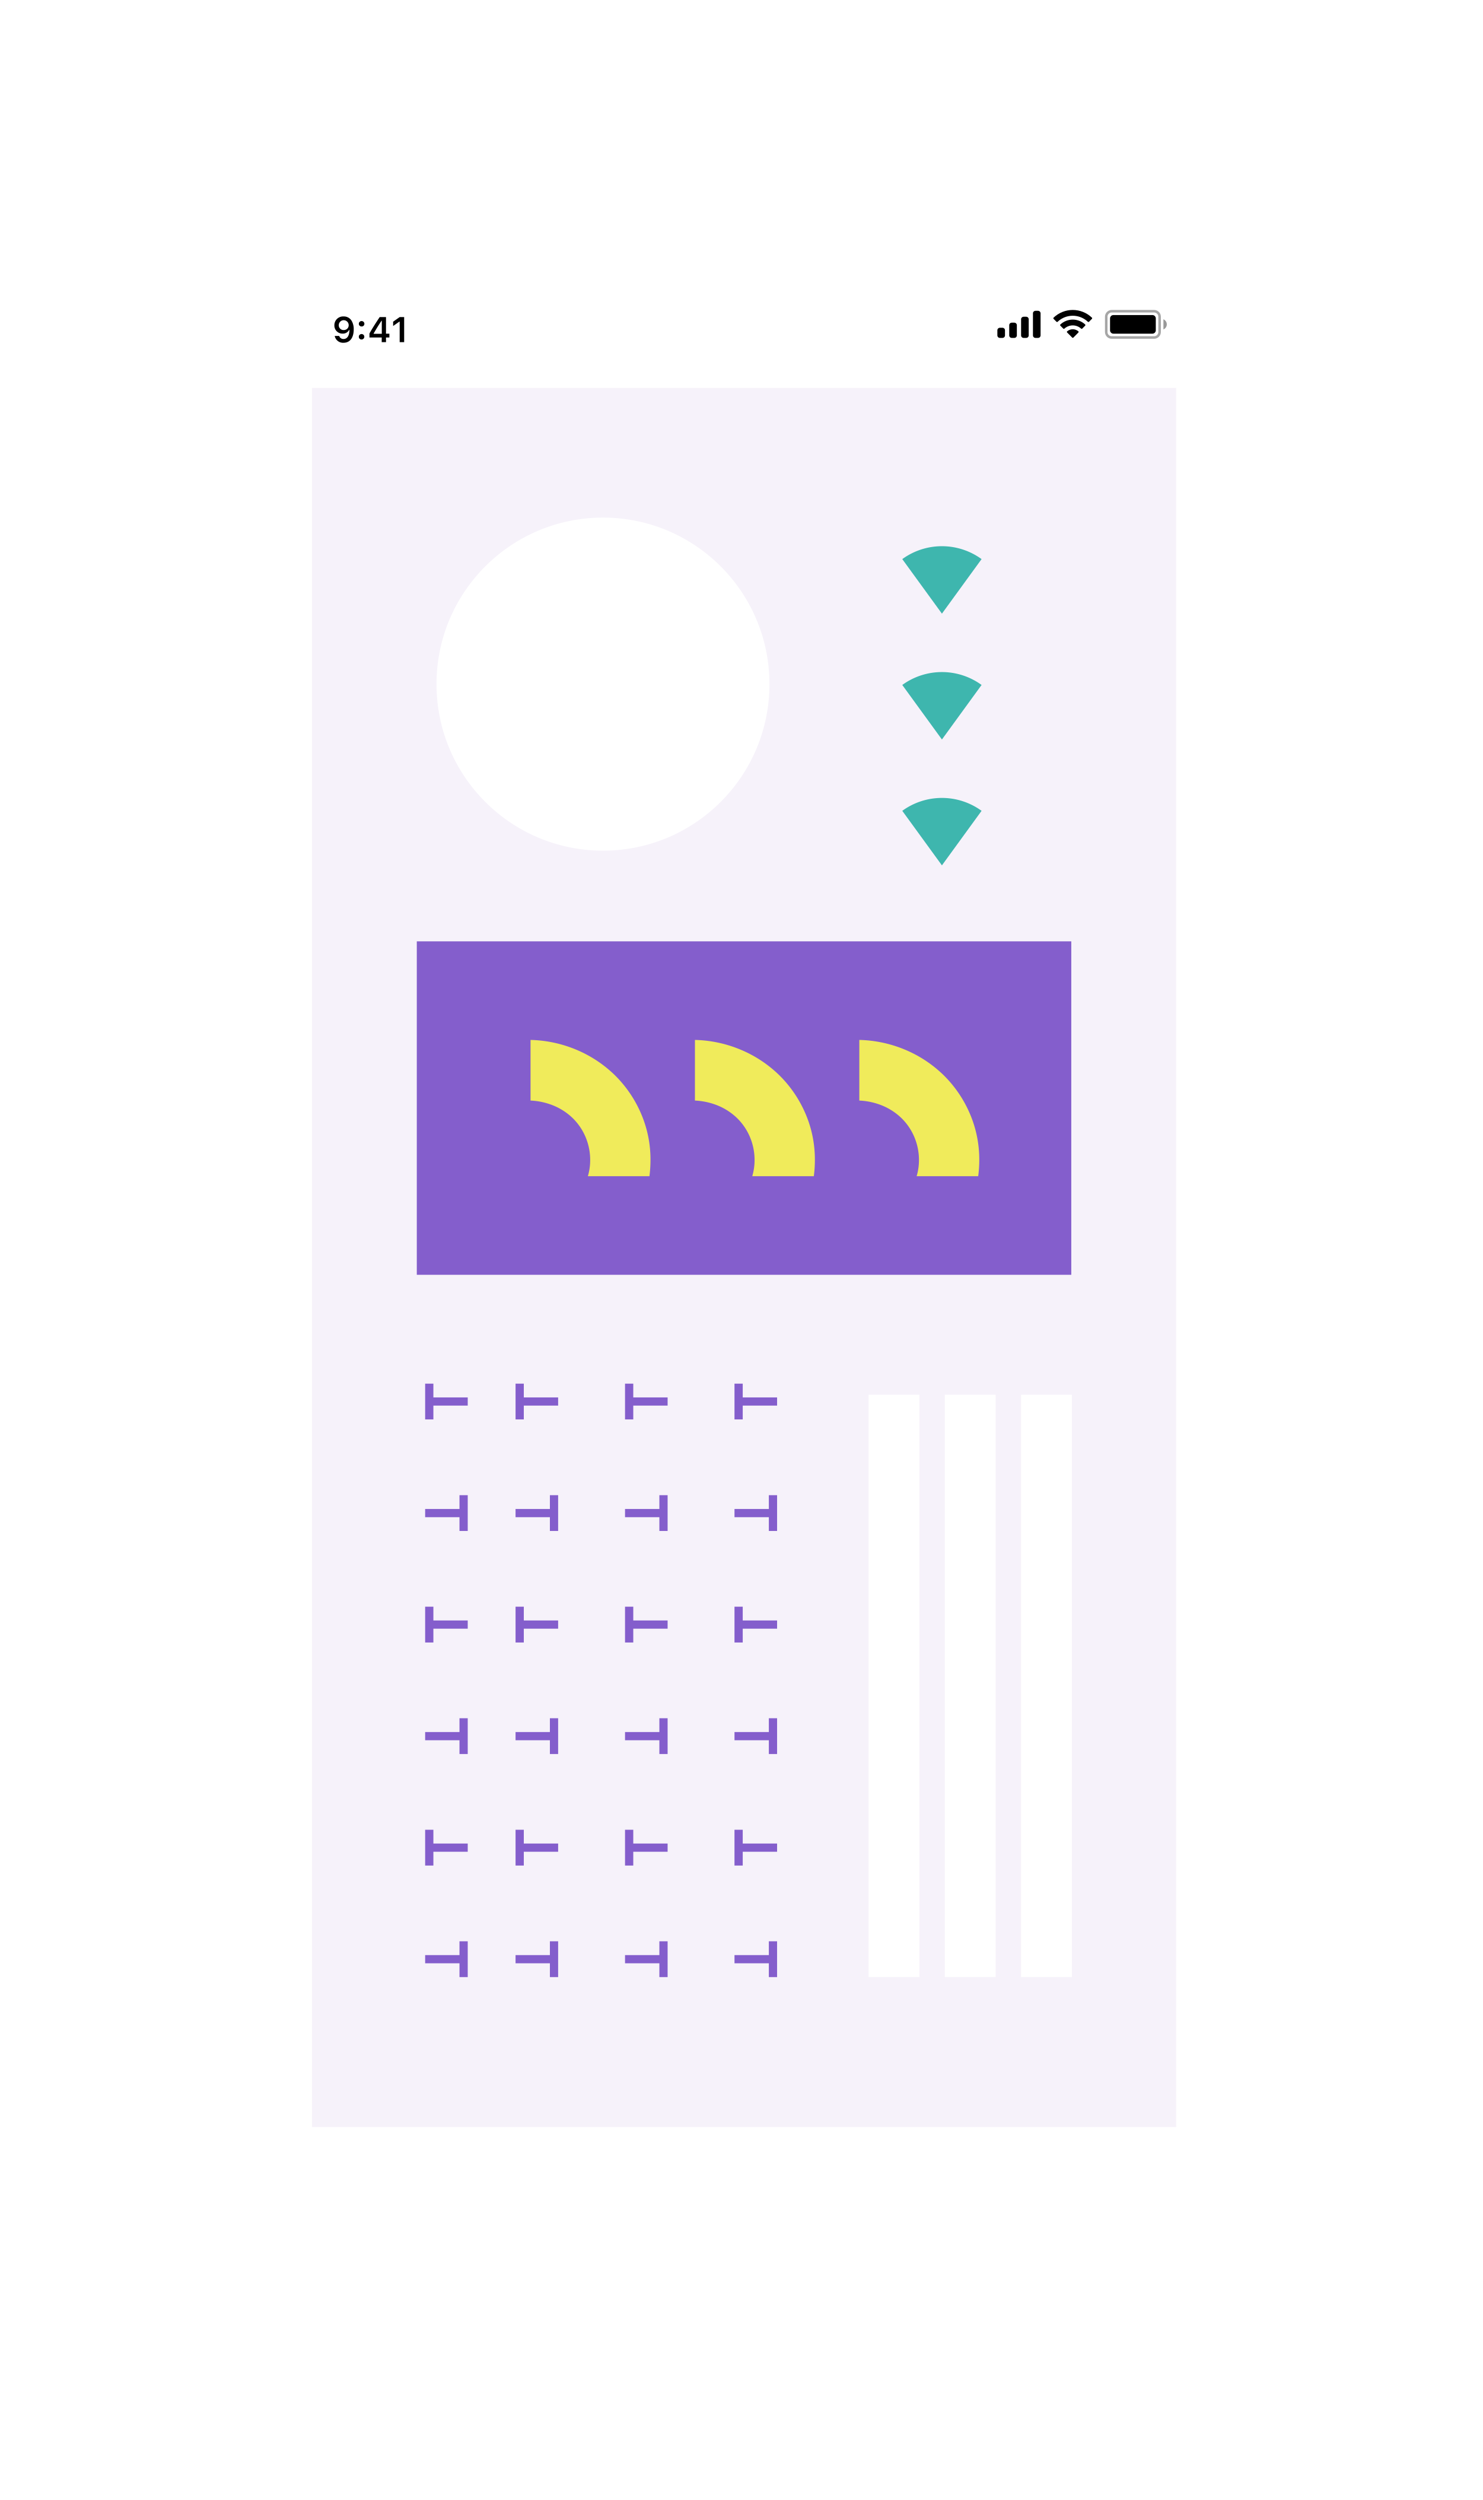 <svg xmlns="http://www.w3.org/2000/svg" xmlns:xlink="http://www.w3.org/1999/xlink" width="583.471" height="983.149" viewBox="0 0 583.471 983.149">
  <defs>
    <filter id="Rectangle_3451" x="0" y="0" width="583.471" height="983.149" filterUnits="userSpaceOnUse">
      <feOffset dy="18" input="SourceAlpha"/>
      <feGaussianBlur stdDeviation="32.5" result="blur"/>
      <feFlood flood-color="#593a89" flood-opacity="0.129"/>
      <feComposite operator="in" in2="blur"/>
      <feComposite in="SourceGraphic"/>
    </filter>
    <clipPath id="clip-path">
      <path id="Shape" d="M338.667-26.667h16.667A2.667,2.667,0,0,1,358-24v6h0a2.667,2.667,0,0,1-2.667,2.667H338.667A2.667,2.667,0,0,1,336-18v-6h0A2.667,2.667,0,0,1,338.667-26.667Z" transform="translate(0 44)" fill="none" clip-rule="evenodd"/>
    </clipPath>
    <clipPath id="clip-path-2">
      <path id="Shape-2" data-name="Shape" d="M359-23v4a2.17,2.17,0,0,0,1.328-2A2.17,2.17,0,0,0,359-23" transform="translate(0 44)" fill="none"/>
    </clipPath>
    <clipPath id="clip-path-3">
      <path id="Shape-3" data-name="Shape" d="M339.333-24.667h15.333A1.333,1.333,0,0,1,356-23.333v4.667h0a1.333,1.333,0,0,1-1.333,1.333H339.333A1.333,1.333,0,0,1,338-18.667v-4.667h0A1.333,1.333,0,0,1,339.333-24.667Z" transform="translate(0 44)" fill="none"/>
    </clipPath>
    <clipPath id="clip-path-4">
      <path id="Shape-4" data-name="Shape" d="M323.33-24.392a8.64,8.64,0,0,1,5.953,2.378.308.308,0,0,0,.433,0l1.156-1.167a.322.322,0,0,0,.093-.229.322.322,0,0,0-.1-.227,10.9,10.9,0,0,0-15.08,0,.322.322,0,0,0-.1.227.322.322,0,0,0,.093.229l1.156,1.167a.308.308,0,0,0,.433,0,8.641,8.641,0,0,1,5.954-2.378Zm0,3.8a4.907,4.907,0,0,1,3.294,1.27.31.31,0,0,0,.433-.006l1.155-1.167a.322.322,0,0,0,.094-.23.322.322,0,0,0-.1-.229,7.159,7.159,0,0,0-9.752,0,.322.322,0,0,0-.1.229.322.322,0,0,0,.094.23l1.154,1.167a.31.31,0,0,0,.433.006,4.907,4.907,0,0,1,3.292-1.27Zm2.219,2.784a.314.314,0,0,0,.094-.231.314.314,0,0,0-.1-.226,3.422,3.422,0,0,0-4.419,0,.314.314,0,0,0-.1.226.314.314,0,0,0,.094.231l2,2.016a.311.311,0,0,0,.222.093.312.312,0,0,0,.222-.093Z" transform="translate(0 44)" fill="none"/>
    </clipPath>
    <clipPath id="clip-path-5">
      <path id="Shape-5" data-name="Shape" d="M294.667-19.667h1a1,1,0,0,1,1,1v2a1,1,0,0,1-1,1h-1a1,1,0,0,1-1-1v-2a1,1,0,0,1,1-1Zm4.667-2h1a1,1,0,0,1,1,1v4a1,1,0,0,1-1,1h-1a1,1,0,0,1-1-1v-4A1,1,0,0,1,299.333-21.667ZM304-24h1a1,1,0,0,1,1,1v6.333a1,1,0,0,1-1,1h-1a1,1,0,0,1-1-1V-23A1,1,0,0,1,304-24Zm4.667-2.333h1a1,1,0,0,1,1,1v8.667a1,1,0,0,1-1,1h-1a1,1,0,0,1-1-1v-8.667a1,1,0,0,1,1-1Z" transform="translate(0 44)" fill="none"/>
    </clipPath>
  </defs>
  <g id="Group_43319" data-name="Group 43319" transform="translate(-668.264 -1349.426)">
    <g transform="matrix(1, 0, 0, 1, 668.26, 1349.43)" filter="url(#Rectangle_3451)">
      <rect id="Rectangle_3451-2" data-name="Rectangle 3451" width="388.471" height="788.149" rx="35" transform="translate(97.5 79.5)" fill="#fff"/>
    </g>
    <path id="Path_168248" data-name="Path 168248" d="M188.746,290.364l14.264,19.615,14.265-19.615A24.255,24.255,0,0,0,188.746,290.364Z" transform="translate(846.545 1497.24)" fill="#3eb6ae"/>
    <path id="Path_168249" data-name="Path 168249" d="M188.746,257.61l14.264,19.616,14.265-19.616A24.259,24.259,0,0,0,188.746,257.61Z" transform="translate(846.545 1484.723)" fill="#3eb6ae"/>
    <rect id="Rectangle_6419" data-name="Rectangle 6419" width="340" height="684" transform="translate(791 1502)" fill="#f6f2fa"/>
    <g id="Group_43318" data-name="Group 43318" transform="translate(-28.36 -263.985)">
      <rect id="Rectangle_6281" data-name="Rectangle 6281" width="131.149" height="257.5" transform="translate(860.61 2114.797) rotate(-90)" fill="#845ecc"/>
      <g id="Group_42925" data-name="Group 42925" transform="translate(905.358 2022.422)">
        <path id="Path_168205" data-name="Path 168205" d="M91.976,470.805a26.978,26.978,0,0,1,8.571,1.788,23.99,23.99,0,0,1,7.968,5.068,22.687,22.687,0,0,1,5.11,7.489,23.165,23.165,0,0,1,1.817,9.136,22.139,22.139,0,0,1-.91,6.272h24.222a48.13,48.13,0,0,0,.417-6.272A45.628,45.628,0,0,0,135.4,475.8a47.428,47.428,0,0,0-10.3-15.023,48.491,48.491,0,0,0-15.5-10.134,49.518,49.518,0,0,0-17.623-3.685Z" transform="translate(-91.976 -446.957)" fill="#f0eb5b"/>
      </g>
      <g id="Group_42926" data-name="Group 42926" transform="translate(970.033 2022.422)">
        <path id="Path_168206" data-name="Path 168206" d="M134.767,470.805a26.978,26.978,0,0,1,8.573,1.788,23.989,23.989,0,0,1,7.968,5.068,22.688,22.688,0,0,1,5.11,7.489,23.192,23.192,0,0,1,1.817,9.136,22.139,22.139,0,0,1-.91,6.272h24.222a48.132,48.132,0,0,0,.417-6.272A45.629,45.629,0,0,0,178.2,475.8a47.408,47.408,0,0,0-10.3-15.023,48.458,48.458,0,0,0-15.5-10.134,49.5,49.5,0,0,0-17.623-3.685Z" transform="translate(-134.767 -446.957)" fill="#f0eb5b"/>
      </g>
      <g id="Group_42927" data-name="Group 42927" transform="translate(1034.709 2022.422)">
        <path id="Path_168207" data-name="Path 168207" d="M177.559,470.805a26.978,26.978,0,0,1,8.573,1.788,23.989,23.989,0,0,1,7.968,5.068,22.687,22.687,0,0,1,5.11,7.489,23.192,23.192,0,0,1,1.817,9.136,22.139,22.139,0,0,1-.91,6.272h24.222a48.393,48.393,0,0,0,.417-6.272,45.628,45.628,0,0,0-3.768-18.487,47.432,47.432,0,0,0-10.3-15.023,48.474,48.474,0,0,0-15.5-10.134,49.5,49.5,0,0,0-17.623-3.685Z" transform="translate(-177.559 -446.957)" fill="#f0eb5b"/>
      </g>
      <path id="Path_168250" data-name="Path 168250" d="M188.746,323.549l15.6,21.45,15.6-21.45A26.526,26.526,0,0,0,188.746,323.549Z" transform="translate(862.871 1509.76)" fill="#3eb6ae"/>
      <path id="Path_168251" data-name="Path 168251" d="M188.746,356.3l15.6,21.45,15.6-21.45A26.526,26.526,0,0,0,188.746,356.3Z" transform="translate(862.871 1526.51)" fill="#3eb6ae"/>
      <path id="Path_168252" data-name="Path 168252" d="M188.746,389.055l15.6,21.45,15.6-21.45A26.521,26.521,0,0,0,188.746,389.055Z" transform="translate(862.871 1543.259)" fill="#3eb6ae"/>
    </g>
    <g id="Status_Bar" data-name="Status Bar" transform="translate(767 1384)">
      <path id="bg" d="M0-44H375V0H0Z" transform="translate(0 114)" fill="#fff" opacity="0"/>
      <g id="status_bar_light" data-name="status bar/light" transform="translate(-13 -10)">
        <g id="Battery" transform="translate(13 80)">
          <g id="Border" clip-path="url(#clip-path)">
            <path id="Fill" d="M2.667,0H19.333A2.667,2.667,0,0,1,22,2.667v6h0a2.667,2.667,0,0,1-2.667,2.667H2.667A2.667,2.667,0,0,1,0,8.667v-6H0A2.667,2.667,0,0,1,2.667,0Z" transform="translate(336 17.333)" fill="none" stroke="rgba(0,0,0,0.35)" stroke-width="2"/>
          </g>
          <g id="Cap" clip-path="url(#clip-path-2)">
            <path id="Fill-2" data-name="Fill" d="M354-28h11.328v14H354Z" transform="translate(0 44)" fill="rgba(0,0,0,0.4)"/>
          </g>
          <g id="Capacity" clip-path="url(#clip-path-3)">
            <path id="Fill-3" data-name="Fill" d="M333-29.667h28v17.333H333Z" transform="translate(0 44)"/>
          </g>
        </g>
        <g id="Wifi" transform="translate(13 80)">
          <g id="Wifi-2" data-name="Wifi" clip-path="url(#clip-path-4)">
            <path id="Fill-4" data-name="Fill" d="M310.694-31.669h25.272V-10.7H310.694Z" transform="translate(0 44)"/>
          </g>
        </g>
        <g id="Cellular_Connection" data-name="Cellular Connection" transform="translate(13 80)">
          <g id="Cellular_Connection-2" data-name="Cellular Connection" clip-path="url(#clip-path-5)">
            <path id="Fill-5" data-name="Fill" d="M288.667-31.333h27v20.667h-27Z" transform="translate(0 44)"/>
          </g>
        </g>
        <g id="Bars___Time_Black" data-name="Bars/_/Time Black" transform="translate(4 80)">
          <path id="Background" d="M21-19H75V-35H21Z" transform="translate(8 50)" fill="none"/>
          <path id="_Time" data-name="↳ Time" d="M16.433,13.239c2.509,0,4-1.962,4-5.284a6.336,6.336,0,0,0-.7-3.117A3.5,3.5,0,0,0,16.487,2.89a3.43,3.43,0,0,0-3.664,3.466A3.159,3.159,0,0,0,16.07,9.637,2.727,2.727,0,0,0,18.627,8.16h.116c0,2.256-.854,3.6-2.3,3.6a1.716,1.716,0,0,1-1.729-1.21H12.96A3.324,3.324,0,0,0,16.433,13.239Zm.062-5A1.865,1.865,0,0,1,14.553,6.3a1.948,1.948,0,1,1,3.9.027A1.874,1.874,0,0,1,16.494,8.235Zm7.038,3.719a1.08,1.08,0,1,0-1.094-1.08A1.048,1.048,0,0,0,23.532,11.954Zm0-5.127a1.043,1.043,0,0,0,1.094-1.073,1.094,1.094,0,0,0-2.187,0A1.047,1.047,0,0,0,23.532,6.827ZM31.445,13h1.688V11.161h1.333V9.671H33.134V3.136H30.646c-1.743,2.625-3.131,4.819-4.02,6.453v1.572h4.819ZM28.26,9.609c1.148-2.023,2.174-3.644,3.117-5.038h.1V9.712H28.26ZM38.511,13h1.764V3.136H38.518L35.94,4.94v1.7l2.454-1.723h.116Z" transform="translate(29 17)"/>
        </g>
      </g>
    </g>
    <circle id="Ellipse_2684" data-name="Ellipse 2684" cx="65.5" cy="65.5" r="65.5" transform="translate(840 1553)" fill="#fff"/>
    <g id="Group_42929" data-name="Group 42929" transform="translate(501 1371.104)">
      <g id="Group_42928" data-name="Group 42928" transform="translate(334.533 522.518)">
        <path id="Path_168224" data-name="Path 168224" d="M406.462,660.791v-3.229h13.513v-5.428h3.24v14.074h-3.24v-5.416Z" transform="translate(-284.749 -432.807)" fill="#845ecc"/>
        <path id="Path_168225" data-name="Path 168225" d="M381.008,660.791v-3.229h13.513v-5.428h3.241v14.074h-3.241v-5.416Z" transform="translate(-302.366 -432.807)" fill="#845ecc"/>
        <path id="Path_168226" data-name="Path 168226" d="M355.554,660.791v-3.229h13.513v-5.428h3.24v14.074h-3.24v-5.416Z" transform="translate(-319.984 -432.807)" fill="#845ecc"/>
        <path id="Path_168227" data-name="Path 168227" d="M372.308,631.627v3.229H358.8v5.428h-3.242V626.211H358.8v5.416Z" transform="translate(-319.984 -450.749)" fill="#845ecc"/>
        <path id="Path_168228" data-name="Path 168228" d="M397.762,631.627v3.229H384.25v5.428h-3.242V626.211h3.242v5.416Z" transform="translate(-302.366 -450.749)" fill="#845ecc"/>
        <path id="Path_168229" data-name="Path 168229" d="M423.216,631.627v3.229H409.7v5.428h-3.242V626.211H409.7v5.416Z" transform="translate(-284.749 -450.749)" fill="#845ecc"/>
        <path id="Path_168230" data-name="Path 168230" d="M406.462,557.1v-3.23h13.513v-5.427h3.24v14.073h-3.24V557.1Z" transform="translate(-284.749 -504.576)" fill="#845ecc"/>
        <path id="Path_168231" data-name="Path 168231" d="M381.008,557.1v-3.23h13.513v-5.427h3.241v14.073h-3.241V557.1Z" transform="translate(-302.366 -504.576)" fill="#845ecc"/>
        <path id="Path_168232" data-name="Path 168232" d="M355.554,557.1v-3.23h13.513v-5.427h3.24v14.073h-3.24V557.1Z" transform="translate(-319.984 -504.576)" fill="#845ecc"/>
        <path id="Path_168233" data-name="Path 168233" d="M372.308,527.933v3.23H358.8v5.427h-3.242V522.518H358.8v5.415Z" transform="translate(-319.984 -522.518)" fill="#845ecc"/>
        <path id="Path_168234" data-name="Path 168234" d="M397.762,527.933v3.23H384.25v5.427h-3.242V522.518h3.242v5.415Z" transform="translate(-302.366 -522.518)" fill="#845ecc"/>
        <path id="Path_168235" data-name="Path 168235" d="M423.216,527.933v3.23H409.7v5.427h-3.242V522.518H409.7v5.415Z" transform="translate(-284.749 -522.518)" fill="#845ecc"/>
        <path id="Path_168236" data-name="Path 168236" d="M406.462,608.945v-3.23h13.513v-5.427h3.24V614.36h-3.24v-5.415Z" transform="translate(-284.749 -468.691)" fill="#845ecc"/>
        <path id="Path_168237" data-name="Path 168237" d="M381.008,608.945v-3.23h13.513v-5.427h3.241V614.36h-3.241v-5.415Z" transform="translate(-302.366 -468.691)" fill="#845ecc"/>
        <path id="Path_168238" data-name="Path 168238" d="M355.554,608.945v-3.23h13.513v-5.427h3.24V614.36h-3.24v-5.415Z" transform="translate(-319.984 -468.691)" fill="#845ecc"/>
        <path id="Path_168239" data-name="Path 168239" d="M372.308,579.78v3.23H358.8v5.427h-3.242V574.364H358.8v5.416Z" transform="translate(-319.984 -486.634)" fill="#845ecc"/>
        <path id="Path_168240" data-name="Path 168240" d="M334.533,660.791v-3.229h13.512v-5.428h3.242v14.074h-3.242v-5.416Z" transform="translate(-334.533 -432.807)" fill="#845ecc"/>
        <path id="Path_168241" data-name="Path 168241" d="M351.287,631.627v3.229H337.773v5.428h-3.24V626.211h3.24v5.416Z" transform="translate(-334.533 -450.749)" fill="#845ecc"/>
        <path id="Path_168242" data-name="Path 168242" d="M334.533,557.1v-3.23h13.512v-5.427h3.242v14.073h-3.242V557.1Z" transform="translate(-334.533 -504.576)" fill="#845ecc"/>
        <path id="Path_168243" data-name="Path 168243" d="M351.287,527.933v3.23H337.773v5.427h-3.24V522.518h3.24v5.415Z" transform="translate(-334.533 -522.518)" fill="#845ecc"/>
        <path id="Path_168244" data-name="Path 168244" d="M334.533,608.945v-3.23h13.512v-5.427h3.242V614.36h-3.242v-5.415Z" transform="translate(-334.533 -468.691)" fill="#845ecc"/>
        <path id="Path_168245" data-name="Path 168245" d="M351.287,579.78v3.23H337.773v5.427h-3.24V574.364h3.24v5.416Z" transform="translate(-334.533 -486.634)" fill="#845ecc"/>
        <path id="Path_168246" data-name="Path 168246" d="M397.762,579.78v3.23H384.25v5.427h-3.242V574.364h3.242v5.416Z" transform="translate(-302.366 -486.634)" fill="#845ecc"/>
        <path id="Path_168247" data-name="Path 168247" d="M423.216,579.78v3.23H409.7v5.427h-3.242V574.364H409.7v5.416Z" transform="translate(-284.749 -486.634)" fill="#845ecc"/>
      </g>
    </g>
    <rect id="Rectangle_6420" data-name="Rectangle 6420" width="20" height="229" transform="translate(1010 1898)" fill="#fff"/>
    <rect id="Rectangle_6421" data-name="Rectangle 6421" width="20" height="229" transform="translate(1040 1898)" fill="#fff"/>
    <rect id="Rectangle_6422" data-name="Rectangle 6422" width="20" height="229" transform="translate(1070 1898)" fill="#fff"/>
  </g>
</svg>
